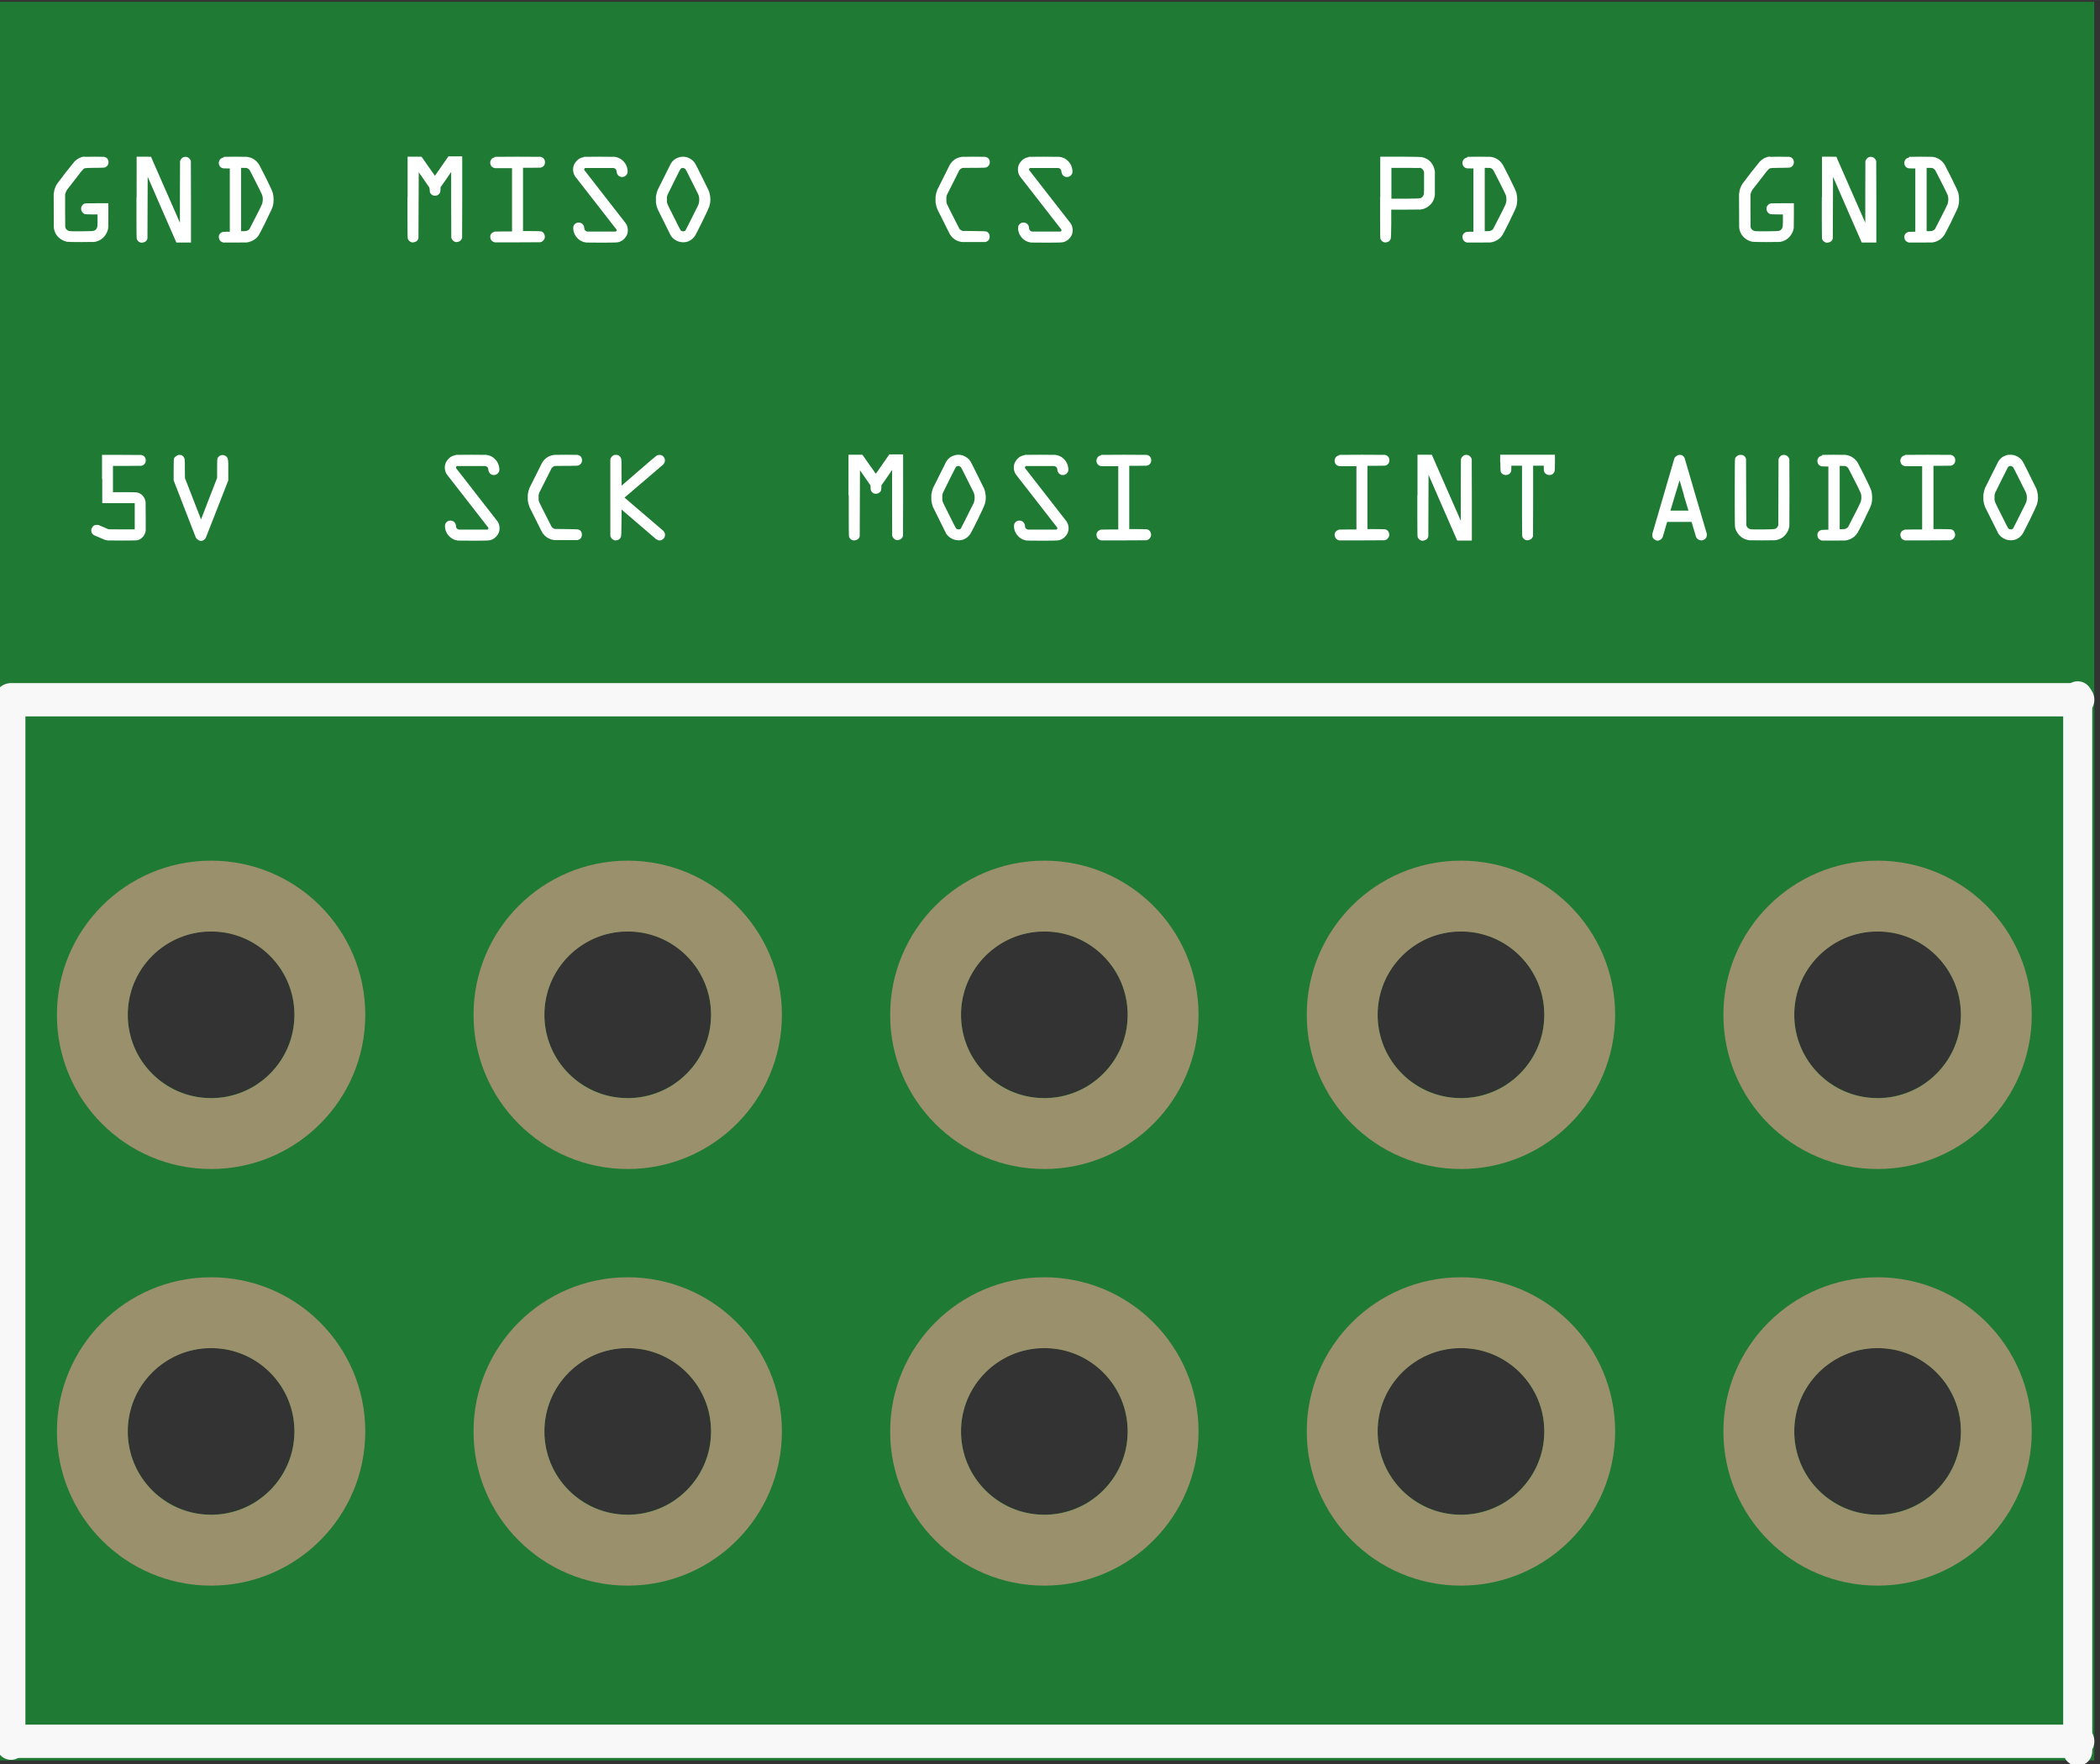 <?xml version="1.0" encoding="UTF-8" standalone="no"?>
<!-- Created with Fritzing (http://www.fritzing.org/) -->

<svg
   xmlns:dc="http://purl.org/dc/elements/1.1/"
   xmlns:cc="http://creativecommons.org/ns#"
   xmlns:rdf="http://www.w3.org/1999/02/22-rdf-syntax-ns#"
   xmlns:svg="http://www.w3.org/2000/svg"
   xmlns="http://www.w3.org/2000/svg"
   xmlns:sodipodi="http://sodipodi.sourceforge.net/DTD/sodipodi-0.dtd"
   xmlns:inkscape="http://www.inkscape.org/namespaces/inkscape"
   version="1.2"
   x="0in"
   y="0in"
   width="45.365"
   height="38.109"
   viewBox="0 0 12.803 10.755"
   id="svg2"
   inkscape:version="0.91 r13725"
   sodipodi:docname="ft810cb_2x5_breadboard.svg">
  <rect x="0" y="0" width="12.803" height="10.755" fill="#333333" stroke="none"/>
  <defs
     id="defs29" />
  <sodipodi:namedview
     pagecolor="#ffffff"
     bordercolor="#666666"
     borderopacity="1"
     objecttolerance="10"
     gridtolerance="10"
     guidetolerance="10"
     inkscape:pageopacity="0"
     inkscape:pageshadow="2"
     inkscape:window-width="1280"
     inkscape:window-height="961"
     id="namedview27"
     showgrid="false"
     inkscape:zoom="7.88"
     inkscape:cx="30.265701"
     inkscape:cy="25.566247"
     inkscape:window-x="-8"
     inkscape:window-y="48"
     inkscape:window-maximized="1"
     inkscape:current-layer="svg2"
     units="px" />
  <path
     inkscape:connector-curvature="0"
     style="fill:#1f7a34;stroke:none;stroke-width:0"
     d="m -0.035,0.011 0,10.722 12.803,0 0,-10.722 -12.803,0 z M 1.287,5.678 a 0.508,0.508 0 0 1 0,1.016 0.508,0.508 0 1 1 0,-1.016 z m 2.54,0 a 0.508,0.508 0 0 1 0,1.016 0.508,0.508 0 1 1 0,-1.016 z m 2.54,0 a 0.508,0.508 0 0 1 0,1.016 0.508,0.508 0 1 1 0,-1.016 z m 2.54,0 a 0.508,0.508 0 0 1 0,1.016 0.508,0.508 0 1 1 0,-1.016 z m 2.54,0 a 0.508,0.508 0 0 1 0,1.016 0.508,0.508 0 1 1 0,-1.016 z m -10.16,2.54 a 0.508,0.508 0 1 1 0,1.016 0.508,0.508 0 1 1 0,-1.016 z m 2.54,0 a 0.508,0.508 0 0 1 0,1.016 0.508,0.508 0 1 1 0,-1.016 z m 2.54,0 a 0.508,0.508 0 0 1 0,1.016 0.508,0.508 0 1 1 0,-1.016 z m 2.54,0 a 0.508,0.508 0 0 1 0,1.016 0.508,0.508 0 1 1 0,-1.016 z m 2.54,0 a 0.508,0.508 0 0 1 0,1.016 0.508,0.508 0 1 1 0,-1.016 z"
     id="path5" />
  <ellipse
     style="fill:none;stroke:#9a916c;stroke-width:0.432"
     cy="1.287"
     cx="-8.727"
     connectorname="1"
     id="connector0pin"
     transform="matrix(0,-1,1,0,0,0)"
     rx="0.724"
     ry="0.724" />
  <ellipse
     style="fill:none;stroke:#9a916c;stroke-width:0.432"
     cy="1.287"
     cx="-6.187"
     connectorname="2"
     id="connector1pin"
     transform="matrix(0,-1,1,0,0,0)"
     rx="0.724"
     ry="0.724" />
  <ellipse
     style="fill:none;stroke:#9a916c;stroke-width:0.432"
     cy="3.827"
     cx="-8.727"
     connectorname="3"
     id="connector2pin"
     transform="matrix(0,-1,1,0,0,0)"
     rx="0.724"
     ry="0.724" />
  <ellipse
     style="fill:none;stroke:#9a916c;stroke-width:0.432"
     cy="3.827"
     cx="-6.187"
     connectorname="4"
     id="connector3pin"
     transform="matrix(0,-1,1,0,0,0)"
     rx="0.724"
     ry="0.724" />
  <ellipse
     style="fill:none;stroke:#9a916c;stroke-width:0.432"
     cy="6.367"
     cx="-8.727"
     connectorname="5"
     id="connector4pin"
     transform="matrix(0,-1,1,0,0,0)"
     rx="0.724"
     ry="0.724" />
  <ellipse
     style="fill:none;stroke:#9a916c;stroke-width:0.432"
     cy="6.367"
     cx="-6.187"
     connectorname="6"
     id="connector5pin"
     transform="matrix(0,-1,1,0,0,0)"
     rx="0.724"
     ry="0.724" />
  <ellipse
     style="fill:none;stroke:#9a916c;stroke-width:0.432"
     cy="8.907"
     cx="-8.727"
     connectorname="7"
     id="connector6pin"
     transform="matrix(0,-1,1,0,0,0)"
     rx="0.724"
     ry="0.724" />
  <ellipse
     style="fill:none;stroke:#9a916c;stroke-width:0.432"
     cy="8.907"
     cx="-6.187"
     connectorname="8"
     id="connector7pin"
     transform="matrix(0,-1,1,0,0,0)"
     rx="0.724"
     ry="0.724" />
  <ellipse
     style="fill:none;stroke:#9a916c;stroke-width:0.432"
     cy="11.447"
     cx="-8.727"
     connectorname="9"
     id="connector8pin"
     transform="matrix(0,-1,1,0,0,0)"
     rx="0.724"
     ry="0.724" />
  <ellipse
     style="fill:none;stroke:#9a916c;stroke-width:0.432"
     cy="11.447"
     cx="-6.187"
     connectorname="10"
     id="connector9pin"
     transform="matrix(0,-1,1,0,0,0)"
     rx="0.724"
     ry="0.724" />
  <line
     style="stroke:#f8f8f8;stroke-width:0.176;stroke-linecap:round"
     id="line19"
     y2="4.26"
     x2="0.067"
     y1="10.641"
     x1="0.067"
     class="other" />
  <line
     style="stroke:#f8f8f8;stroke-width:0.203;stroke-linecap:round"
     id="line21"
     y2="4.266"
     x2="12.667"
     y1="4.266"
     x1="0.067"
     class="other" />
  <line
     style="stroke:#f8f8f8;stroke-width:0.177;stroke-linecap:round"
     id="line23"
     y2="10.677"
     x2="12.667"
     y1="4.242"
     x1="12.667"
     class="other" />
  <line
     style="stroke:#f8f8f8;stroke-width:0.203;stroke-linecap:round"
     id="line25"
     y2="10.616"
     x2="0.067"
     y1="10.616"
     x1="12.667"
     class="other" />
  <g
     style="font-size:0.706px;font-family:OCRA;text-align:center;text-anchor:middle;fill:#ffffff"
     id="text_1_">
    <path
       d="m 0.622,2.92 0,-0.147 0.118,0 q 0.118,0 0.121,7.056e-4 0.022,0.004 0.027,0.025 7.0556e-4,0.004 7.0556e-4,0.008 0,0.022 -0.02,0.031 -0.004,0.001 -0.008,0.002 -0.003,7.056e-4 -0.087,7.056e-4 l -0.085,0 0,0.08 0,0.08 0.068,0 q 0.072,0 0.08,0.002 0.035,0.009 0.047,0.043 0.003,0.008 0.004,0.015 l 7.0555e-4,0.09 0,0.086 -0.001,0.004 q -0.004,0.017 -0.014,0.03 -0.014,0.017 -0.035,0.023 -0.008,0.002 -0.093,0.002 -0.081,0 -0.088,-7.056e-4 -0.01,-0.001 -0.019,-0.004 l -0.066,-0.028 q -0.009,-0.006 -0.013,-0.015 -0.004,-0.008 -0.003,-0.019 7.0556e-4,-0.005 0.004,-0.01 0.009,-0.02 0.031,-0.019 0.005,0 0.009,0.001 0.003,0.001 0.031,0.013 0.028,0.012 0.03,0.013 0.002,7.056e-4 0.081,7.056e-4 l 0.079,0 0,-0.08 0,-0.08 -0.099,0 -0.099,0 0,-0.147 z"
       style="font-size:0.706px;font-family:OCRA;text-align:center;text-anchor:middle;fill:#ffffff"
       id="path3453" />
    <path
       d="m 1.087,2.773 0.015,7.055e-4 q 0.002,7.056e-4 0.006,0.002 0.01,0.005 0.015,0.016 0.004,0.007 0.004,0.031 l 0,0.035 7.056e-4,0.057 0.049,0.126 0.049,0.126 q 0,-7.055e-4 0.049,-0.127 l 0.049,-0.126 0,-0.055 q 0,-0.058 0.002,-0.064 0.002,-0.006 0.008,-0.011 0.006,-0.006 0.012,-0.008 0.008,-0.003 0.017,-0.001 0.005,7.055e-4 0.009,0.003 0.011,0.005 0.016,0.016 0.003,0.007 0.004,0.03 l 0,0.042 0,0.063 -0.068,0.174 q -0.068,0.174 -0.069,0.176 -0.002,0.005 -0.007,0.009 -0.016,0.016 -0.037,0.006 l -0.01,-0.008 q -0.004,-0.004 -0.007,-0.009 -7.055e-4,-0.003 -0.066,-0.17 l -0.067,-0.173 -0.002,-0.006 0,-0.061 q 0,-0.064 0.002,-0.071 0.002,-0.006 0.008,-0.011 0.008,-0.008 0.018,-0.01 z"
       style="font-size:0.706px;font-family:OCRA;text-align:center;text-anchor:middle;fill:#ffffff"
       id="path3455" />
  </g>
  <g
     style="font-size:0.706px;font-family:OCRA;text-align:center;text-anchor:middle;fill:#ffffff"
     id="text_1_-1">
    <path
       d="m 0.515,0.956 q 0.006,-7.0556e-4 0.061,-7.0556e-4 l 0.058,7.0556e-4 q 0.022,0.004 0.027,0.025 7.0556e-4,0.004 7.0556e-4,0.008 0,0.021 -0.02,0.031 -0.006,0.003 -0.05,0.003 l -0.013,0 q -0.059,0 -0.065,0.004 -0.006,0.003 -0.019,0.019 -0.006,0.008 -0.037,0.048 -0.047,0.06 -0.049,0.063 -0.007,0.011 -0.011,0.025 l -7.0555e-4,0.004 0,0.098 q 0,0.097 7.0555e-4,0.1 0.004,0.016 0.018,0.022 0.006,0.004 0.032,0.004 0.005,0 0.047,0 0.073,0 0.08,-0.004 0.011,-0.005 0.016,-0.016 0.004,-0.006 0.004,-0.032 0,0.007 0,-0.013 l 0,-0.038 -0.035,0 q -0.037,0 -0.043,-0.002 -0.006,-0.002 -0.012,-0.008 -0.006,-0.006 -0.008,-0.013 -0.003,-0.007 -0.002,-0.014 7.0555e-4,-0.004 0.001,-0.008 0.003,-0.007 0.008,-0.013 0.006,-0.006 0.012,-0.008 0.006,-0.002 0.077,-0.002 l 0.068,0 0,0.071 q 0,0.071 -7.0556e-4,0.078 -0.002,0.017 -0.01,0.032 -0.022,0.044 -0.07,0.054 -0.004,7.056e-4 -0.008,0.001 -0.007,7.055e-4 -0.078,7.055e-4 -0.076,0 -0.087,-0.002 -0.017,-0.004 -0.032,-0.013 -0.042,-0.026 -0.047,-0.075 l -7.0556e-4,-0.205 7.0556e-4,-7.056e-4 q 0.003,-0.035 0.022,-0.062 0.004,-0.005 0.051,-0.067 0.048,-0.061 0.053,-0.066 0.025,-0.026 0.06,-0.031 z"
       style="font-size:0.706px;font-family:OCRA;text-align:center;text-anchor:middle;fill:#ffffff"
       id="path3446" />
    <path
       d="m 0.833,1.201 0,-0.246 0.044,0 0.044,7.0556e-4 0.004,0.01 0.088,0.201 0.084,0.191 0,-0.187 q 0,-0.187 7.056e-4,-0.189 0.004,-0.01 0.011,-0.017 0.005,-0.005 0.011,-0.007 0.008,-0.003 0.017,-0.001 0.005,7.0556e-4 0.009,0.003 0.013,0.007 0.018,0.022 7.055e-4,0.003 7.055e-4,0.25 l 0,0.247 -0.044,0 -0.045,0 -0.088,-0.201 -0.087,-0.2 -7.0555e-4,0.187 q 0,0.187 -7.0556e-4,0.189 -0.004,0.016 -0.018,0.022 -0.01,0.004 -0.019,0.004 -0.004,-7.055e-4 -0.008,-0.002 -0.006,-0.002 -0.012,-0.008 -0.006,-0.006 -0.008,-0.012 -0.002,-0.006 -0.002,-0.121 0,-0.013 0,-0.133 z"
       style="font-size:0.706px;font-family:OCRA;text-align:center;text-anchor:middle;fill:#ffffff"
       id="path3448" />
    <path
       d="m 1.365,0.956 q 0.002,-7.0556e-4 0.068,-7.0556e-4 l 0.072,7.0556e-4 q 0.048,0.006 0.075,0.048 0.002,0.004 0.039,0.076 0.041,0.082 0.044,0.096 l 0.001,0.004 q 0.004,0.017 0.004,0.037 0,0.02 -0.004,0.037 -0.004,0.017 -0.032,0.072 -0.004,0.009 -0.013,0.028 -0.037,0.073 -0.04,0.077 -0.008,0.014 -0.022,0.025 -0.023,0.018 -0.052,0.022 l -0.075,7.055e-4 -0.068,0 -0.003,-0.001 q -0.023,-0.007 -0.025,-0.032 0,-0.024 0.025,-0.032 0.003,-7.056e-4 0.022,-0.001 l 0.02,0 0,-0.193 0,-0.193 -0.02,0 q -0.019,0 -0.022,-0.001 -0.016,-0.004 -0.022,-0.018 -0.004,-0.008 -0.003,-0.018 7.056e-4,-0.005 0.003,-0.01 0.007,-0.016 0.025,-0.019 z m 0.138,0.068 q -0.002,-7.056e-4 -0.017,-7.056e-4 l -0.016,0 0,0.193 0,0.193 0.016,0 q 0.017,0 0.023,-0.004 0.007,-0.003 0.012,-0.009 0.002,-0.003 0.059,-0.115 0.016,-0.032 0.018,-0.038 0.003,-0.011 0.004,-0.021 7.055e-4,-0.011 -0.001,-0.023 -0.001,-0.006 -0.003,-0.011 -0.002,-0.006 -0.018,-0.038 -0.056,-0.111 -0.059,-0.115 -0.007,-0.008 -0.018,-0.012 z"
       style="font-size:0.706px;font-family:OCRA;text-align:center;text-anchor:middle;fill:#ffffff"
       id="path3450" />
  </g>
  <g
     style="font-size:0.706px;font-family:OCRA;text-align:center;text-anchor:middle;fill:#ffffff"
     id="text_1_-11">
    <path
       d="m 2.778,2.773 q 0.004,-7.056e-4 0.093,-7.056e-4 l 0.094,7.056e-4 q 0.032,0.004 0.054,0.027 0.022,0.023 0.025,0.054 0.002,0.015 -0.003,0.024 l -0.007,0.009 q -0.01,0.009 -0.023,0.009 -0.005,0 -0.009,-7.055e-4 -0.009,-0.003 -0.015,-0.009 -0.008,-0.009 -0.01,-0.023 0,-0.005 -0.001,-0.008 -0.004,-0.01 -0.014,-0.013 l -0.003,-0.001 -0.087,0 -0.087,0 -0.001,0.001 q -0.005,0.004 -0.004,0.011 0.001,0.001 0.126,0.162 0.125,0.16 0.127,0.163 0.01,0.015 0.012,0.032 0.005,0.037 -0.023,0.064 -0.014,0.014 -0.034,0.019 -0.01,0.003 -0.086,0.003 l -0.017,0 q -0.088,0 -0.093,-7.056e-4 -0.032,-0.004 -0.054,-0.027 -0.022,-0.023 -0.025,-0.054 -0.001,-0.014 0.003,-0.023 0.002,-0.004 0.006,-0.008 0.006,-0.007 0.016,-0.009 0.004,-0.001 0.008,-0.001 0.009,0 0.016,0.004 0.004,0.001 0.007,0.005 0.01,0.009 0.011,0.024 7.056e-4,0.006 0.001,0.008 0.004,0.01 0.014,0.013 l 0.003,0.001 0.087,0 0.086,0 0.002,-7.056e-4 q 0.006,-0.003 0.004,-0.011 0,-0.001 -0.126,-0.162 -0.125,-0.16 -0.127,-0.163 -0.016,-0.025 -0.011,-0.055 0.003,-0.016 0.012,-0.028 0.019,-0.029 0.053,-0.034 z"
       style="font-size:0.706px;font-family:OCRA;text-align:center;text-anchor:middle;fill:#ffffff"
       id="path3439" />
    <path
       d="m 3.378,2.773 q 0.006,-7.056e-4 0.073,-7.056e-4 l 0.07,7.056e-4 q 0.022,0.004 0.027,0.025 7.056e-4,0.004 7.056e-4,0.008 0,0.02 -0.02,0.031 -0.006,0.003 -0.052,0.003 l -0.024,0 q -0.068,0 -0.071,7.055e-4 -0.011,0.004 -0.018,0.012 -0.002,0.003 -0.021,0.042 -0.049,0.097 -0.054,0.107 -0.004,0.008 -0.005,0.018 l 0,0.025 0,0.001 q 0.001,0.011 0.005,0.018 0.004,0.01 0.054,0.108 0.019,0.038 0.021,0.041 0.007,0.008 0.018,0.012 0.003,7.056e-4 0.071,7.056e-4 0.07,7.055e-4 0.075,0.003 0.02,0.008 0.02,0.031 0,0.023 -0.02,0.031 l -0.007,0.002 -0.141,0 q -0.049,-0.006 -0.075,-0.048 l -0.076,-0.152 q -0.008,-0.02 -0.011,-0.042 l 0,-0.033 q 0,-7.056e-4 0,-0.002 0.003,-0.023 0.011,-0.042 l 0.076,-0.152 q 0.026,-0.042 0.073,-0.048 z"
       style="font-size:0.706px;font-family:OCRA;text-align:center;text-anchor:middle;fill:#ffffff"
       id="path3441" />
    <path
       d="m 3.749,2.773 0.015,7.055e-4 q 0.002,7.056e-4 0.006,0.002 0.01,0.005 0.015,0.016 0.004,0.006 0.004,0.03 l 0,0.059 7.056e-4,0.08 0.104,-0.09 q 0.104,-0.09 0.107,-0.091 0.011,-0.008 0.025,-0.006 0.004,7.055e-4 0.006,0.001 0.013,0.005 0.019,0.018 0.006,0.013 7.056e-4,0.027 l -0.006,0.01 -0.002,0.002 q -0.002,0.002 -0.119,0.102 -0.117,0.1 -0.117,0.1 0,7.056e-4 0.117,0.1 0.117,0.1 0.119,0.102 0.011,0.011 0.011,0.025 0,0.015 -0.011,0.025 -0.013,0.012 -0.03,0.008 l -0.012,-0.006 -7.055e-4,0 q -0.003,-0.002 -0.107,-0.092 l -0.104,-0.089 -7.056e-4,0.08 q 0,0.082 -0.004,0.088 -0.005,0.011 -0.015,0.016 -0.01,0.004 -0.019,0.004 -0.004,-7.056e-4 -0.008,-0.002 -0.006,-0.002 -0.012,-0.008 -0.008,-0.008 -0.01,-0.018 l 0,-0.466 q 0.002,-0.01 0.01,-0.018 0.008,-0.008 0.018,-0.01 z"
       style="font-size:0.706px;font-family:OCRA;text-align:center;text-anchor:middle;fill:#ffffff"
       id="path3443" />
  </g>
  <g
     style="font-size:0.706px;font-family:OCRA;text-align:center;text-anchor:middle;fill:#ffffff"
     id="text_1_-1-8">
    <path
       d="m 2.485,1.201 0,-0.246 0.042,0 0.042,0 0.005,0.006 0.039,0.056 0.037,0.052 0.002,0.002 0.041,-0.059 0.041,-0.059 0.042,0 0.042,0 0,0.247 q 0,0.248 -7.056e-4,0.25 -0.005,0.016 -0.018,0.022 -0.009,0.004 -0.019,0.004 -0.004,-7.055e-4 -0.007,-0.002 -0.006,-0.002 -0.011,-0.007 -0.007,-0.006 -0.011,-0.017 -7.056e-4,-0.002 -7.056e-4,-0.202 l 0,-0.2 -0.032,0.047 -0.033,0.047 0,0.01 q 0,0.017 -0.004,0.025 -0.004,0.006 -0.011,0.011 -0.009,0.006 -0.022,0.005 -0.008,-7.056e-4 -0.013,-0.004 -0.01,-0.006 -0.014,-0.016 -0.002,-0.006 -0.002,-0.019 L 2.617,1.142 2.585,1.096 2.553,1.05 2.552,1.25 q 0,0.2 -7.056e-4,0.202 -0.004,0.016 -0.018,0.022 -0.01,0.004 -0.019,0.004 -0.004,-7.055e-4 -0.008,-0.002 -0.006,-0.002 -0.012,-0.008 -0.006,-0.006 -0.008,-0.012 -0.002,-0.006 -0.002,-0.121 0,-0.013 0,-0.133 z"
       style="font-size:0.706px;font-family:OCRA;text-align:center;text-anchor:middle;fill:#ffffff"
       id="path3430" />
    <path
       d="m 3.018,0.956 q 0.002,-7.0556e-4 0.138,-7.0556e-4 l 0.139,7.0556e-4 q 0.022,0.004 0.027,0.025 7.055e-4,0.004 7.055e-4,0.008 0,0.022 -0.02,0.031 -0.004,0.001 -0.008,0.002 -0.003,7.056e-4 -0.054,7.056e-4 l -0.052,0 0,0.193 0,0.193 0.052,0 q 0.054,0 0.06,0.002 0.013,0.005 0.018,0.018 0.009,0.02 -0.006,0.037 l -0.008,0.007 -0.011,0.004 -0.14,7.055e-4 -0.137,0 -0.003,-0.001 q -0.023,-0.007 -0.025,-0.032 0,-0.023 0.025,-0.032 l 0.003,-7.056e-4 0.052,-7.055e-4 0.053,0 0,-0.193 0,-0.193 -0.053,0 -0.052,0 -0.003,-0.001 q -0.016,-0.004 -0.022,-0.018 -0.004,-0.008 -0.003,-0.018 7.055e-4,-0.005 0.003,-0.01 0.007,-0.016 0.025,-0.019 z"
       style="font-size:0.706px;font-family:OCRA;text-align:center;text-anchor:middle;fill:#ffffff"
       id="path3432" />
    <path
       d="m 3.56,0.956 q 0.004,-7.0556e-4 0.093,-7.0556e-4 l 0.094,7.0556e-4 q 0.032,0.004 0.054,0.027 0.022,0.023 0.025,0.054 0.002,0.015 -0.003,0.024 l -0.007,0.009 q -0.01,0.009 -0.023,0.009 -0.005,0 -0.009,-7.055e-4 -0.009,-0.003 -0.015,-0.009 -0.008,-0.009 -0.01,-0.023 0,-0.005 -0.001,-0.008 -0.004,-0.01 -0.014,-0.013 l -0.003,-0.001 -0.087,0 -0.087,0 -0.001,0.001 q -0.005,0.004 -0.004,0.011 0.001,0.001 0.126,0.162 0.125,0.16 0.127,0.163 0.01,0.015 0.012,0.032 0.005,0.037 -0.023,0.064 -0.014,0.014 -0.034,0.019 -0.01,0.003 -0.086,0.003 l -0.017,0 q -0.088,0 -0.093,-7.055e-4 -0.032,-0.004 -0.054,-0.027 -0.022,-0.023 -0.025,-0.054 -0.001,-0.014 0.003,-0.023 0.002,-0.004 0.006,-0.008 0.006,-0.007 0.016,-0.009 0.004,-0.001 0.008,-0.001 0.009,0 0.016,0.004 0.004,0.001 0.007,0.005 0.01,0.009 0.011,0.024 7.055e-4,0.006 0.001,0.008 0.004,0.01 0.014,0.013 l 0.003,0.001 0.087,0 0.086,0 0.002,-7.056e-4 q 0.006,-0.003 0.004,-0.011 0,-0.001 -0.126,-0.162 -0.125,-0.16 -0.127,-0.163 -0.016,-0.025 -0.011,-0.055 0.003,-0.016 0.012,-0.028 0.019,-0.029 0.053,-0.034 z"
       style="font-size:0.706px;font-family:OCRA;text-align:center;text-anchor:middle;fill:#ffffff"
       id="path3434" />
    <path
       d="m 4.154,0.956 q 0.004,-7.0556e-4 0.01,-7.0556e-4 0.03,0 0.055,0.02 0.008,0.006 0.013,0.013 0.004,0.005 0.007,0.01 0.003,0.004 0.041,0.081 0.038,0.076 0.041,0.083 0.013,0.035 0.009,0.071 -0.002,0.013 -0.006,0.026 -0.004,0.013 -0.044,0.095 -0.038,0.076 -0.041,0.08 -0.005,0.008 -0.012,0.016 -0.032,0.033 -0.078,0.025 -0.013,-0.002 -0.024,-0.008 -0.023,-0.011 -0.036,-0.032 L 4.009,1.274 q -0.007,-0.018 -0.01,-0.04 l 0,-0.033 q 0,-7.056e-4 0,-0.002 0.003,-0.021 0.01,-0.04 l 0.081,-0.162 q 0.017,-0.028 0.047,-0.037 0.008,-0.003 0.017,-0.004 z m 0.015,0.068 q -0.007,-0.001 -0.013,0.001 -0.004,0.001 -0.006,0.004 -0.003,0.002 -0.04,0.077 -0.037,0.075 -0.039,0.079 -0.004,0.008 -0.005,0.018 l 0,0.026 0,7.056e-4 q 0.001,0.01 0.005,0.018 0.001,0.004 0.039,0.079 0.037,0.075 0.04,0.078 0.004,0.004 0.01,0.005 0.006,0.002 0.013,-7.055e-4 0.004,-0.001 0.006,-0.004 0.002,-0.003 0.023,-0.045 l 0.038,-0.076 q 0.017,-0.033 0.019,-0.039 0.005,-0.016 0.004,-0.031 0,-0.001 0,-0.003 -0.001,-0.011 -0.004,-0.021 -0.002,-0.006 -0.019,-0.039 l -0.038,-0.076 q -0.021,-0.042 -0.023,-0.044 -0.004,-0.004 -0.01,-0.006 z"
       style="font-size:0.706px;font-family:OCRA;text-align:center;text-anchor:middle;fill:#ffffff"
       id="path3436" />
  </g>
  <g
     style="font-size:0.706px;font-family:OCRA;text-align:center;text-anchor:middle;fill:#ffffff"
     id="text_1_-11-0">
    <path
       d="m 5.173,3.018 0,-0.246 0.042,0 0.042,0 0.005,0.006 0.039,0.056 0.037,0.052 0.002,0.002 0.041,-0.059 0.041,-0.059 0.042,0 0.042,0 0,0.247 q 0,0.248 -7.055e-4,0.25 -0.005,0.016 -0.018,0.022 -0.009,0.004 -0.019,0.004 -0.004,-7.056e-4 -0.007,-0.002 -0.006,-0.002 -0.011,-0.007 -0.007,-0.006 -0.011,-0.017 -7.055e-4,-0.002 -7.055e-4,-0.202 l 0,-0.2 -0.032,0.047 -0.033,0.047 0,0.01 q 0,0.017 -0.004,0.025 -0.004,0.006 -0.011,0.011 -0.009,0.006 -0.022,0.005 -0.008,-7.056e-4 -0.013,-0.004 -0.01,-0.006 -0.014,-0.016 -0.002,-0.006 -0.002,-0.019 l -7.055e-4,-0.012 -0.032,-0.046 -0.032,-0.046 -7.055e-4,0.2 q 0,0.2 -7.056e-4,0.202 -0.004,0.016 -0.018,0.022 -0.01,0.004 -0.019,0.004 -0.004,-7.056e-4 -0.008,-0.002 -0.006,-0.002 -0.012,-0.008 -0.006,-0.006 -0.008,-0.012 -0.002,-0.006 -0.002,-0.121 0,-0.013 0,-0.133 z"
       style="font-size:0.706px;font-family:OCRA;text-align:center;text-anchor:middle;fill:#ffffff"
       id="path3421" />
    <path
       d="m 5.833,2.773 q 0.004,-7.056e-4 0.01,-7.056e-4 0.03,0 0.055,0.02 0.008,0.006 0.013,0.013 0.004,0.005 0.007,0.01 0.003,0.004 0.041,0.081 0.038,0.076 0.041,0.083 0.013,0.035 0.009,0.071 -0.002,0.013 -0.006,0.026 -0.004,0.013 -0.044,0.095 -0.038,0.076 -0.041,0.08 -0.005,0.008 -0.012,0.016 -0.032,0.033 -0.078,0.025 -0.013,-0.002 -0.024,-0.008 -0.023,-0.011 -0.036,-0.032 L 5.688,3.091 q -0.007,-0.018 -0.01,-0.04 l 0,-0.033 q 0,-7.056e-4 0,-0.002 0.003,-0.021 0.01,-0.04 l 0.081,-0.162 q 0.017,-0.028 0.047,-0.037 0.008,-0.003 0.017,-0.004 z m 0.015,0.068 q -0.007,-0.001 -0.013,0.001 -0.004,0.001 -0.006,0.004 -0.003,0.002 -0.04,0.077 -0.037,0.075 -0.039,0.079 -0.004,0.008 -0.005,0.018 l 0,0.026 0,7.056e-4 q 0.001,0.01 0.005,0.018 0.001,0.004 0.039,0.079 0.037,0.075 0.04,0.078 0.004,0.004 0.01,0.005 0.006,0.002 0.013,-7.056e-4 0.004,-0.001 0.006,-0.004 0.002,-0.003 0.023,-0.045 l 0.038,-0.076 q 0.017,-0.033 0.019,-0.039 0.005,-0.016 0.004,-0.031 0,-0.001 0,-0.003 -0.001,-0.011 -0.004,-0.021 -0.002,-0.006 -0.019,-0.039 l -0.038,-0.076 q -0.021,-0.042 -0.023,-0.044 -0.004,-0.004 -0.01,-0.006 z"
       style="font-size:0.706px;font-family:OCRA;text-align:center;text-anchor:middle;fill:#ffffff"
       id="path3423" />
    <path
       d="m 6.247,2.773 q 0.004,-7.056e-4 0.093,-7.056e-4 l 0.094,7.056e-4 q 0.032,0.004 0.054,0.027 0.022,0.023 0.025,0.054 0.002,0.015 -0.003,0.024 l -0.007,0.009 q -0.01,0.009 -0.023,0.009 -0.005,0 -0.009,-7.055e-4 -0.009,-0.003 -0.015,-0.009 -0.008,-0.009 -0.01,-0.023 0,-0.005 -0.001,-0.008 -0.004,-0.01 -0.014,-0.013 l -0.003,-0.001 -0.087,0 -0.087,0 -0.001,0.001 q -0.005,0.004 -0.004,0.011 0.001,0.001 0.126,0.162 0.125,0.16 0.127,0.163 0.01,0.015 0.012,0.032 0.005,0.037 -0.023,0.064 -0.014,0.014 -0.034,0.019 -0.01,0.003 -0.086,0.003 l -0.017,0 q -0.088,0 -0.093,-7.056e-4 -0.032,-0.004 -0.054,-0.027 -0.022,-0.023 -0.025,-0.054 -0.001,-0.014 0.003,-0.023 0.002,-0.004 0.006,-0.008 0.006,-0.007 0.016,-0.009 0.004,-0.001 0.008,-0.001 0.009,0 0.016,0.004 0.004,0.001 0.007,0.005 0.01,0.009 0.011,0.024 7.055e-4,0.006 0.001,0.008 0.004,0.01 0.014,0.013 l 0.003,0.001 0.087,0 0.086,0 0.002,-7.056e-4 q 0.006,-0.003 0.004,-0.011 0,-0.001 -0.126,-0.162 -0.125,-0.16 -0.127,-0.163 -0.016,-0.025 -0.011,-0.055 0.003,-0.016 0.012,-0.028 0.019,-0.029 0.053,-0.034 z"
       style="font-size:0.706px;font-family:OCRA;text-align:center;text-anchor:middle;fill:#ffffff"
       id="path3425" />
    <path
       d="m 6.714,2.773 q 0.002,-7.056e-4 0.138,-7.056e-4 l 0.139,7.056e-4 q 0.022,0.004 0.027,0.025 7.056e-4,0.004 7.056e-4,0.008 0,0.022 -0.02,0.031 -0.004,0.001 -0.008,0.002 -0.003,7.056e-4 -0.054,7.056e-4 l -0.052,0 0,0.193 0,0.193 0.052,0 q 0.054,0 0.06,0.002 0.013,0.005 0.018,0.018 0.009,0.02 -0.006,0.037 l -0.008,0.007 -0.011,0.004 -0.14,7.056e-4 -0.137,0 -0.003,-0.001 q -0.023,-0.007 -0.025,-0.032 0,-0.023 0.025,-0.032 l 0.003,-7.056e-4 0.052,-7.055e-4 0.053,0 0,-0.193 0,-0.193 -0.053,0 -0.052,0 -0.003,-0.001 q -0.016,-0.004 -0.022,-0.018 -0.004,-0.008 -0.003,-0.018 7.055e-4,-0.005 0.003,-0.01 0.007,-0.016 0.025,-0.019 z"
       style="font-size:0.706px;font-family:OCRA;text-align:center;text-anchor:middle;fill:#ffffff"
       id="path3427" />
  </g>
  <g
     style="font-size:0.706px;font-family:OCRA;text-align:center;text-anchor:middle;fill:#ffffff"
     id="text_1_-1-8-5">
    <path
       d="m 5.864,0.956 q 0.006,-7.0556e-4 0.073,-7.0556e-4 l 0.07,7.0556e-4 q 0.022,0.004 0.027,0.025 7.056e-4,0.004 7.056e-4,0.008 0,0.02 -0.02,0.031 -0.006,0.003 -0.052,0.003 l -0.024,0 q -0.068,0 -0.071,7.055e-4 -0.011,0.004 -0.018,0.012 -0.002,0.003 -0.021,0.042 -0.049,0.097 -0.054,0.107 -0.004,0.008 -0.005,0.018 l 0,0.025 0,0.001 q 0.001,0.011 0.005,0.018 0.004,0.01 0.054,0.108 0.019,0.038 0.021,0.041 0.007,0.008 0.018,0.012 0.003,7.056e-4 0.071,7.056e-4 0.07,7.055e-4 0.075,0.003 0.02,0.008 0.02,0.031 0,0.023 -0.02,0.031 l -0.007,0.002 -0.141,0 q -0.049,-0.006 -0.075,-0.048 l -0.076,-0.152 q -0.008,-0.02 -0.011,-0.042 l 0,-0.033 q 0,-7.056e-4 0,-0.002 0.003,-0.023 0.011,-0.042 l 0.076,-0.152 q 0.026,-0.042 0.073,-0.048 z"
       style="font-size:0.706px;font-family:OCRA;text-align:center;text-anchor:middle;fill:#ffffff"
       id="path3416" />
    <path
       d="m 6.272,0.956 q 0.004,-7.0556e-4 0.093,-7.0556e-4 l 0.094,7.0556e-4 q 0.032,0.004 0.054,0.027 0.022,0.023 0.025,0.054 0.002,0.015 -0.003,0.024 l -0.007,0.009 q -0.01,0.009 -0.023,0.009 -0.005,0 -0.009,-7.055e-4 -0.009,-0.003 -0.015,-0.009 -0.008,-0.009 -0.01,-0.023 0,-0.005 -0.001,-0.008 -0.004,-0.01 -0.014,-0.013 l -0.003,-0.001 -0.087,0 -0.087,0 -0.001,0.001 q -0.005,0.004 -0.004,0.011 0.001,0.001 0.126,0.162 0.125,0.16 0.127,0.163 0.01,0.015 0.012,0.032 0.005,0.037 -0.023,0.064 -0.014,0.014 -0.034,0.019 -0.01,0.003 -0.086,0.003 l -0.017,0 q -0.088,0 -0.093,-7.055e-4 -0.032,-0.004 -0.054,-0.027 -0.022,-0.023 -0.025,-0.054 -0.001,-0.014 0.003,-0.023 0.002,-0.004 0.006,-0.008 0.006,-0.007 0.016,-0.009 0.004,-0.001 0.008,-0.001 0.009,0 0.016,0.004 0.004,0.001 0.007,0.005 0.01,0.009 0.011,0.024 7.055e-4,0.006 0.001,0.008 0.004,0.01 0.014,0.013 l 0.003,0.001 0.087,0 0.086,0 0.002,-7.056e-4 q 0.006,-0.003 0.004,-0.011 0,-0.001 -0.126,-0.162 -0.125,-0.16 -0.127,-0.163 -0.016,-0.025 -0.011,-0.055 0.003,-0.016 0.012,-0.028 0.019,-0.029 0.053,-0.034 z"
       style="font-size:0.706px;font-family:OCRA;text-align:center;text-anchor:middle;fill:#ffffff"
       id="path3418" />
  </g>
  <g
     style="font-size:0.706px;font-family:OCRA;text-align:center;text-anchor:middle;fill:#ffffff"
     id="text_1_-11-0-3">
    <path
       d="m 8.166,2.773 q 0.002,-7.056e-4 0.138,-7.056e-4 l 0.139,7.056e-4 q 0.022,0.004 0.027,0.025 7.055e-4,0.004 7.055e-4,0.008 0,0.022 -0.02,0.031 -0.004,0.001 -0.008,0.002 -0.003,7.056e-4 -0.054,7.056e-4 l -0.052,0 0,0.193 0,0.193 0.052,0 q 0.054,0 0.06,0.002 0.013,0.005 0.018,0.018 0.009,0.02 -0.006,0.037 l -0.008,0.007 -0.011,0.004 -0.14,7.056e-4 -0.137,0 -0.003,-0.001 q -0.023,-0.007 -0.025,-0.032 0,-0.023 0.025,-0.032 l 0.003,-7.056e-4 0.052,-7.055e-4 0.053,0 0,-0.193 0,-0.193 -0.053,0 -0.052,0 -0.003,-0.001 q -0.016,-0.004 -0.022,-0.018 -0.004,-0.008 -0.003,-0.018 7.056e-4,-0.005 0.003,-0.01 0.007,-0.016 0.025,-0.019 z"
       style="font-size:0.706px;font-family:OCRA;text-align:center;text-anchor:middle;fill:#ffffff"
       id="path3409" />
    <path
       d="m 8.642,3.018 0,-0.246 0.044,0 0.044,7.056e-4 0.004,0.01 0.088,0.201 0.084,0.191 0,-0.187 q 0,-0.187 7.056e-4,-0.189 0.004,-0.01 0.011,-0.017 0.005,-0.005 0.011,-0.007 0.008,-0.003 0.017,-0.001 0.005,7.055e-4 0.009,0.003 0.013,0.007 0.018,0.022 7.055e-4,0.003 7.055e-4,0.25 l 0,0.247 -0.044,0 -0.045,0 -0.088,-0.201 -0.087,-0.2 -7.055e-4,0.187 q 0,0.187 -7.056e-4,0.189 -0.004,0.016 -0.018,0.022 -0.01,0.004 -0.019,0.004 -0.004,-7.056e-4 -0.008,-0.002 -0.006,-0.002 -0.012,-0.008 -0.006,-0.006 -0.008,-0.012 -0.002,-0.006 -0.002,-0.121 0,-0.013 0,-0.133 z"
       style="font-size:0.706px;font-family:OCRA;text-align:center;text-anchor:middle;fill:#ffffff"
       id="path3411" />
    <path
       d="m 9.146,2.819 0,-0.047 0.167,0 0.167,0 0,0.047 q 0,0.05 -0.003,0.056 -0.005,0.013 -0.018,0.019 -0.006,0.002 -0.013,0.002 -0.008,0 -0.015,-0.003 -0.012,-0.006 -0.017,-0.018 -0.002,-0.006 -0.002,-0.023 l 0,-0.013 -0.032,0 -0.033,0 0,0.213 q 0,0.214 -7.056e-4,0.216 -0.004,0.016 -0.018,0.022 -0.01,0.004 -0.019,0.004 -0.004,-7.056e-4 -0.008,-0.002 -0.006,-0.002 -0.012,-0.008 -0.006,-0.006 -0.008,-0.012 -0.002,-0.006 -0.002,-0.117 0,-0.005 0,-0.104 l 0,-0.212 -0.033,0 -0.032,0 0,0.013 q 0,0.016 -0.002,0.023 -0.005,0.013 -0.019,0.019 -0.006,0.002 -0.013,0.002 -0.008,0 -0.014,-0.003 -0.013,-0.006 -0.017,-0.018 -0.002,-0.006 -0.002,-0.056 z"
       style="font-size:0.706px;font-family:OCRA;text-align:center;text-anchor:middle;fill:#ffffff"
       id="path3413" />
  </g>
  <g
     style="font-size:0.706px;font-family:OCRA;text-align:center;text-anchor:middle;fill:#ffffff"
     id="text_1_-1-8-5-3">
    <path
       d="m 8.415,1.201 0,-0.246 0.121,0 q 0.125,7.0556e-4 0.133,0.003 0.002,0 0.003,7.0556e-4 0.047,0.011 0.067,0.055 0.007,0.016 0.009,0.032 l 0,0.142 0,7.056e-4 q -0.006,0.05 -0.049,0.076 -0.018,0.011 -0.04,0.013 -0.007,7.055e-4 -0.092,7.055e-4 l -0.085,0 0,0.085 q 0,0.088 -0.004,0.095 -0.005,0.011 -0.015,0.016 -0.01,0.004 -0.019,0.004 -0.004,-7.055e-4 -0.008,-0.002 -0.006,-0.002 -0.012,-0.008 -0.006,-0.006 -0.008,-0.012 -0.002,-0.006 -0.002,-0.121 0,-0.013 0,-0.133 z M 8.655,1.024 q -0.002,-7.055e-4 -0.087,-7.055e-4 l -0.085,0 0,0.094 0,0.094 0.085,0 q 0.087,0 0.094,-0.004 0.011,-0.005 0.016,-0.016 0.004,-0.006 0.004,-0.033 0,-0.004 0,-0.042 l 0,-0.066 -0.001,-0.004 q -0.005,-0.018 -0.024,-0.024 z"
       style="font-size:0.706px;font-family:OCRA;text-align:center;text-anchor:middle;fill:#ffffff"
       id="path3404" />
    <path
       d="m 8.947,0.956 q 0.002,-7.0556e-4 0.068,-7.0556e-4 l 0.072,7.0556e-4 q 0.048,0.006 0.075,0.048 0.002,0.004 0.039,0.076 0.041,0.082 0.044,0.096 l 0.001,0.004 q 0.004,0.017 0.004,0.037 0,0.02 -0.004,0.037 -0.004,0.017 -0.032,0.072 -0.004,0.009 -0.013,0.028 -0.037,0.073 -0.04,0.077 -0.008,0.014 -0.022,0.025 -0.023,0.018 -0.052,0.022 l -0.075,7.055e-4 -0.068,0 -0.003,-0.001 q -0.023,-0.007 -0.025,-0.032 0,-0.024 0.025,-0.032 0.003,-7.056e-4 0.022,-0.001 l 0.02,0 0,-0.193 0,-0.193 -0.02,0 q -0.019,0 -0.022,-0.001 -0.016,-0.004 -0.022,-0.018 -0.004,-0.008 -0.003,-0.018 7.055e-4,-0.005 0.003,-0.01 0.007,-0.016 0.025,-0.019 z m 0.138,0.068 q -0.002,-7.055e-4 -0.017,-7.055e-4 l -0.016,0 0,0.193 0,0.193 0.016,0 q 0.017,0 0.023,-0.004 0.007,-0.003 0.012,-0.009 0.002,-0.003 0.059,-0.115 0.016,-0.032 0.018,-0.038 0.003,-0.011 0.004,-0.021 7.055e-4,-0.011 -0.001,-0.023 -0.001,-0.006 -0.003,-0.011 -0.002,-0.006 -0.018,-0.038 -0.056,-0.111 -0.059,-0.115 -0.007,-0.008 -0.018,-0.012 z"
       style="font-size:0.706px;font-family:OCRA;text-align:center;text-anchor:middle;fill:#ffffff"
       id="path3406" />
  </g>
  <g
     style="font-size:0.706px;font-family:OCRA;text-align:center;text-anchor:middle;fill:#ffffff"
     id="text_1_-11-0-3-7">
    <path
       d="m 10.234,2.773 0.015,7.055e-4 q 0.002,7.056e-4 0.006,0.002 0.01,0.005 0.015,0.016 0.002,0.004 0.068,0.232 0.067,0.229 0.068,0.231 l 0,0.006 q 0,0.022 -0.02,0.031 -0.011,0.005 -0.023,0.001 -0.016,-0.004 -0.023,-0.02 -7.05e-4,-0.003 -0.014,-0.047 l -0.013,-0.044 -0.075,0 -0.074,0 -0.013,0.045 q -0.013,0.045 -0.014,0.047 -0.004,0.01 -0.013,0.016 -0.019,0.013 -0.037,-7.055e-4 -0.011,-0.007 -0.013,-0.02 l -7.05e-4,-0.014 7.05e-4,-0.001 0.134,-0.459 q 0.002,-0.006 0.008,-0.011 0.008,-0.008 0.018,-0.01 z m 0.033,0.248 q -0.027,-0.093 -0.027,-0.093 l -0.028,0.092 -0.028,0.093 0.028,0 0.054,0 0.028,0 -0.028,-0.092 z"
       style="font-size:0.706px;font-family:OCRA;text-align:center;text-anchor:middle;fill:#ffffff"
       id="path3393" />
    <path
       d="m 10.606,2.773 0.015,7.055e-4 q 0.007,0.001 0.013,0.006 0.008,0.007 0.011,0.018 7.05e-4,0.003 7.05e-4,0.202 7.06e-4,0.2 0.001,0.202 0.004,0.016 0.018,0.022 0.006,0.004 0.032,0.004 0.005,0 0.047,0 0.073,0 0.08,-0.004 0.013,-0.006 0.018,-0.022 7.05e-4,-0.002 7.05e-4,-0.201 0,-0.2 7.06e-4,-0.202 0.004,-0.01 0.011,-0.017 0.005,-0.005 0.011,-0.007 0.009,-0.003 0.017,-0.001 0.005,7.055e-4 0.009,0.003 0.013,0.007 0.018,0.022 7.06e-4,0.003 7.06e-4,0.202 l -7.06e-4,0.205 q -0.002,0.018 -0.01,0.033 -0.022,0.044 -0.07,0.054 -0.004,7.056e-4 -0.009,0.001 -0.007,7.056e-4 -0.078,7.056e-4 -0.071,0 -0.076,-7.056e-4 -0.048,-0.006 -0.074,-0.046 -0.01,-0.015 -0.014,-0.033 -0.002,-0.011 -0.002,-0.138 0,0.018 0,-0.075 0,-0.201 0.002,-0.207 0.002,-0.006 0.008,-0.011 0.008,-0.008 0.018,-0.01 z"
       style="font-size:0.706px;font-family:OCRA;text-align:center;text-anchor:middle;fill:#ffffff"
       id="path3395" />
    <path
       d="m 11.111,2.773 q 0.002,-7.056e-4 0.068,-7.056e-4 l 0.072,7.056e-4 q 0.048,0.006 0.075,0.048 0.002,0.004 0.039,0.076 0.041,0.082 0.044,0.096 l 0.001,0.004 q 0.004,0.017 0.004,0.037 0,0.02 -0.004,0.037 -0.004,0.017 -0.032,0.072 -0.004,0.009 -0.013,0.028 -0.037,0.073 -0.04,0.077 -0.009,0.014 -0.022,0.025 -0.023,0.018 -0.052,0.022 l -0.075,7.056e-4 -0.068,0 -0.003,-0.001 q -0.023,-0.007 -0.025,-0.032 0,-0.024 0.025,-0.032 0.003,-7.056e-4 0.022,-0.001 l 0.02,0 0,-0.193 0,-0.193 -0.02,0 q -0.019,0 -0.022,-0.001 -0.016,-0.004 -0.022,-0.018 -0.004,-0.008 -0.003,-0.018 7.05e-4,-0.005 0.003,-0.01 0.007,-0.016 0.025,-0.019 z m 0.138,0.068 q -0.002,-7.055e-4 -0.017,-7.055e-4 l -0.016,0 0,0.193 0,0.193 0.016,0 q 0.017,0 0.023,-0.004 0.007,-0.003 0.012,-0.009 0.002,-0.003 0.059,-0.115 0.016,-0.032 0.018,-0.038 0.003,-0.011 0.004,-0.021 7.05e-4,-0.011 -0.001,-0.023 -0.001,-0.006 -0.003,-0.011 -0.002,-0.006 -0.018,-0.038 -0.056,-0.111 -0.059,-0.115 -0.007,-0.008 -0.018,-0.012 z"
       style="font-size:0.706px;font-family:OCRA;text-align:center;text-anchor:middle;fill:#ffffff"
       id="path3397" />
    <path
       d="m 11.616,2.773 q 0.002,-7.056e-4 0.138,-7.056e-4 l 0.139,7.056e-4 q 0.022,0.004 0.027,0.025 7.05e-4,0.004 7.05e-4,0.008 0,0.022 -0.02,0.031 -0.004,0.001 -0.008,0.002 -0.003,7.056e-4 -0.054,7.056e-4 l -0.051,0 0,0.193 0,0.193 0.051,0 q 0.054,0 0.06,0.002 0.013,0.005 0.018,0.018 0.009,0.02 -0.006,0.037 l -0.009,0.007 -0.011,0.004 -0.14,7.056e-4 -0.137,0 -0.003,-0.001 q -0.023,-0.007 -0.025,-0.032 0,-0.023 0.025,-0.032 l 0.003,-7.056e-4 0.052,-7.055e-4 0.053,0 0,-0.193 0,-0.193 -0.053,0 -0.052,0 -0.003,-0.001 q -0.016,-0.004 -0.022,-0.018 -0.004,-0.008 -0.003,-0.018 7.05e-4,-0.005 0.003,-0.01 0.007,-0.016 0.025,-0.019 z"
       style="font-size:0.706px;font-family:OCRA;text-align:center;text-anchor:middle;fill:#ffffff"
       id="path3399" />
    <path
       d="m 12.248,2.773 q 0.004,-7.056e-4 0.01,-7.056e-4 0.03,0 0.055,0.02 0.008,0.006 0.013,0.013 0.004,0.005 0.007,0.01 0.003,0.004 0.041,0.081 0.038,0.076 0.041,0.083 0.013,0.035 0.009,0.071 -0.002,0.013 -0.006,0.026 -0.004,0.013 -0.044,0.095 -0.038,0.076 -0.041,0.08 -0.005,0.008 -0.012,0.016 -0.032,0.033 -0.078,0.025 -0.013,-0.002 -0.024,-0.008 -0.023,-0.011 -0.036,-0.032 l -0.081,-0.162 q -0.007,-0.018 -0.01,-0.04 l 0,-0.033 q 0,-7.056e-4 0,-0.002 0.003,-0.021 0.01,-0.04 l 0.081,-0.162 q 0.017,-0.028 0.047,-0.037 0.008,-0.003 0.017,-0.004 z m 0.015,0.068 q -0.007,-0.001 -0.013,0.001 -0.004,0.001 -0.006,0.004 -0.003,0.002 -0.04,0.077 -0.037,0.075 -0.039,0.079 -0.004,0.008 -0.005,0.018 l 0,0.026 0,7.056e-4 q 0.001,0.01 0.005,0.018 0.001,0.004 0.039,0.079 0.037,0.075 0.04,0.078 0.004,0.004 0.01,0.005 0.006,0.002 0.013,-7.056e-4 0.004,-0.001 0.006,-0.004 0.002,-0.003 0.023,-0.045 l 0.038,-0.076 q 0.017,-0.033 0.019,-0.039 0.005,-0.016 0.004,-0.031 0,-0.001 0,-0.003 -0.001,-0.011 -0.004,-0.021 -0.002,-0.006 -0.019,-0.039 l -0.038,-0.076 q -0.021,-0.042 -0.023,-0.044 -0.004,-0.004 -0.01,-0.006 z"
       style="font-size:0.706px;font-family:OCRA;text-align:center;text-anchor:middle;fill:#ffffff"
       id="path3401" />
  </g>
  <g
     style="font-size:0.706px;font-family:OCRA;text-align:center;text-anchor:middle;fill:#ffffff"
     id="text_1_-1-8-5-3-3">
    <path
       d="m 10.79,0.956 q 0.006,-7.0556e-4 0.061,-7.0556e-4 l 0.058,7.0556e-4 q 0.022,0.004 0.027,0.025 7.05e-4,0.004 7.05e-4,0.008 0,0.021 -0.02,0.031 -0.006,0.003 -0.05,0.003 l -0.013,0 q -0.059,0 -0.065,0.004 -0.006,0.003 -0.019,0.019 -0.006,0.008 -0.037,0.048 -0.047,0.06 -0.049,0.063 -0.007,0.011 -0.011,0.025 l -7.05e-4,0.004 0,0.098 q 0,0.097 7.05e-4,0.1 0.004,0.016 0.018,0.022 0.006,0.004 0.032,0.004 0.005,0 0.047,0 0.073,0 0.08,-0.004 0.011,-0.005 0.016,-0.016 0.004,-0.006 0.004,-0.032 0,0.007 0,-0.013 l 0,-0.038 -0.035,0 q -0.037,0 -0.043,-0.002 -0.006,-0.002 -0.012,-0.008 -0.006,-0.006 -0.008,-0.013 -0.003,-0.007 -0.002,-0.014 7.06e-4,-0.004 0.001,-0.008 0.003,-0.007 0.009,-0.013 0.006,-0.006 0.012,-0.008 0.006,-0.002 0.077,-0.002 l 0.068,0 0,0.071 q 0,0.071 -7.06e-4,0.078 -0.002,0.017 -0.01,0.032 -0.022,0.044 -0.07,0.054 -0.004,7.056e-4 -0.009,0.001 -0.007,7.055e-4 -0.078,7.055e-4 -0.076,0 -0.087,-0.002 -0.017,-0.004 -0.032,-0.013 -0.042,-0.026 -0.047,-0.075 l -7.05e-4,-0.205 7.05e-4,-7.056e-4 q 0.003,-0.035 0.022,-0.062 0.004,-0.005 0.051,-0.067 0.048,-0.061 0.053,-0.066 0.025,-0.026 0.06,-0.031 z"
       style="font-size:0.706px;font-family:OCRA;text-align:center;text-anchor:middle;fill:#ffffff"
       id="path3386" />
    <path
       d="m 11.108,1.201 0,-0.246 0.044,0 0.044,7.0556e-4 0.004,0.01 0.088,0.201 0.084,0.191 0,-0.187 q 0,-0.187 7.05e-4,-0.189 0.004,-0.01 0.011,-0.017 0.005,-0.005 0.011,-0.007 0.009,-0.003 0.017,-0.001 0.005,7.0555e-4 0.009,0.003 0.013,0.007 0.018,0.022 7.06e-4,0.003 7.06e-4,0.25 l 0,0.247 -0.044,0 -0.045,0 -0.088,-0.201 -0.087,-0.2 -7.06e-4,0.187 q 0,0.187 -7.05e-4,0.189 -0.004,0.016 -0.018,0.022 -0.01,0.004 -0.019,0.004 -0.004,-7.055e-4 -0.008,-0.002 -0.006,-0.002 -0.012,-0.008 -0.006,-0.006 -0.008,-0.012 -0.002,-0.006 -0.002,-0.121 0,-0.013 0,-0.133 z"
       style="font-size:0.706px;font-family:OCRA;text-align:center;text-anchor:middle;fill:#ffffff"
       id="path3388" />
    <path
       d="m 11.641,0.956 q 0.002,-7.0556e-4 0.068,-7.0556e-4 l 0.072,7.0556e-4 q 0.048,0.006 0.075,0.048 0.002,0.004 0.039,0.076 0.041,0.082 0.044,0.096 l 0.001,0.004 q 0.004,0.017 0.004,0.037 0,0.02 -0.004,0.037 -0.004,0.017 -0.032,0.072 -0.004,0.009 -0.013,0.028 -0.037,0.073 -0.04,0.077 -0.009,0.014 -0.022,0.025 -0.023,0.018 -0.052,0.022 l -0.075,7.055e-4 -0.068,0 -0.003,-0.001 q -0.023,-0.007 -0.025,-0.032 0,-0.024 0.025,-0.032 0.003,-7.056e-4 0.022,-0.001 l 0.02,0 0,-0.193 0,-0.193 -0.02,0 q -0.019,0 -0.022,-0.001 -0.016,-0.004 -0.022,-0.018 -0.004,-0.008 -0.003,-0.018 7.05e-4,-0.005 0.003,-0.01 0.007,-0.016 0.025,-0.019 z m 0.138,0.068 q -0.002,-7.055e-4 -0.017,-7.055e-4 l -0.016,0 0,0.193 0,0.193 0.016,0 q 0.017,0 0.023,-0.004 0.007,-0.003 0.012,-0.009 0.002,-0.003 0.059,-0.115 0.016,-0.032 0.018,-0.038 0.003,-0.011 0.004,-0.021 7.05e-4,-0.011 -0.001,-0.023 -0.001,-0.006 -0.003,-0.011 -0.002,-0.006 -0.018,-0.038 -0.056,-0.111 -0.059,-0.115 -0.007,-0.008 -0.018,-0.012 z"
       style="font-size:0.706px;font-family:OCRA;text-align:center;text-anchor:middle;fill:#ffffff"
       id="path3390" />
  </g>
</svg>
